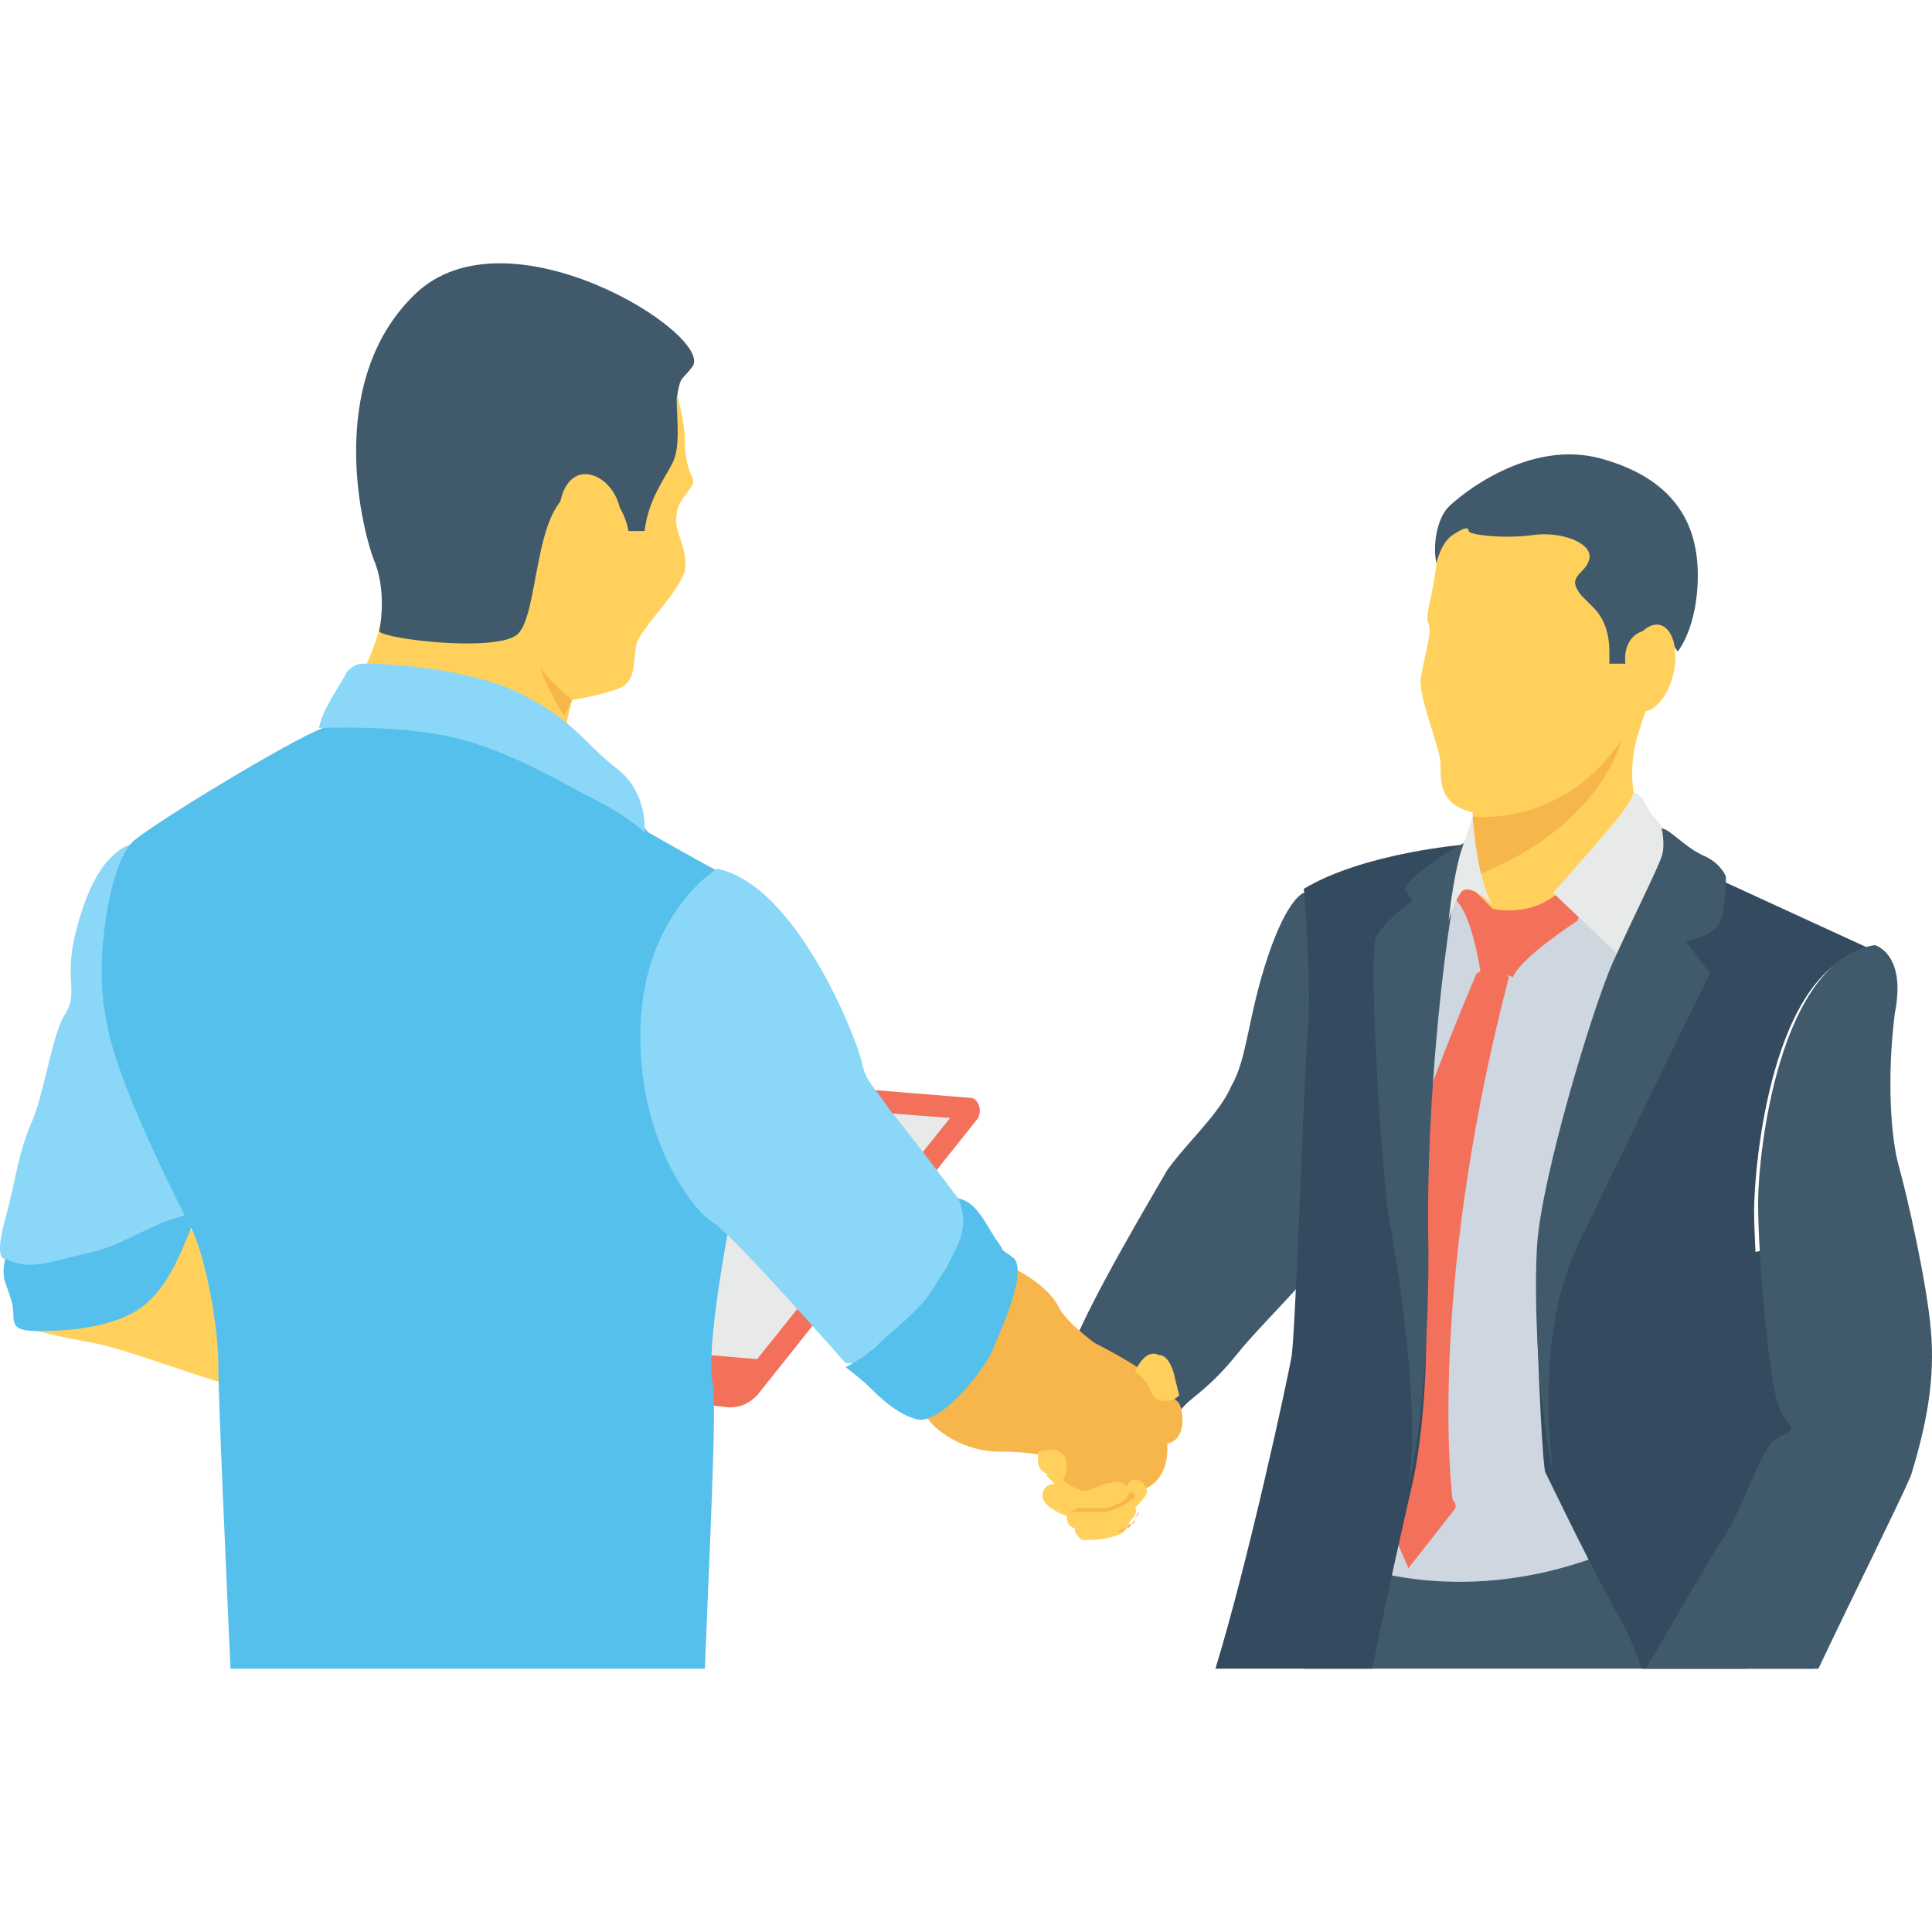 <?xml version="1.0" encoding="iso-8859-1"?>
<!-- Generator: Adobe Illustrator 19.0.0, SVG Export Plug-In . SVG Version: 6.00 Build 0)  -->
<svg version="1.1" id="Capa_1" xmlns="http://www.w3.org/2000/svg" xmlns:xlink="http://www.w3.org/1999/xlink" x="0px" y="0px"
	 viewBox="0 0 512.627 512.627" style="enable-background:new 0 0 512.627 512.627;" xml:space="preserve">
<path style="fill:#F3705A;" d="M259.556,296.631l-58.667,73.6c-2.133,2.133-4.267,3.2-7.467,3.2l-38.4-4.267l-1.067,1.067
	l24.533-85.333l78.933,6.4C259.556,291.297,260.622,294.497,259.556,296.631z"/>
<polygon style="fill:#E8EAE9;" points="252.089,296.631 200.889,360.631 163.556,357.431 182.756,291.297 "/>
<g>
	<path style="fill:#FFD15C;" d="M178.489,100.364c0,0,3.2,10.667,3.2,16c0,5.333,1.067,8.533,2.133,10.667
		c1.067,2.133-4.267,5.333-4.267,9.6c-1.067,4.267,3.2,8.533,2.133,14.933c-2.133,6.4-10.667,13.867-12.8,19.2
		c-1.067,5.333,0,9.6-4.267,11.733c-5.333,2.133-12.8,3.2-12.8,3.2s-3.2,10.667-3.2,23.467c0,12.8,0,11.733,0,11.733l-55.467-36.267
		c0,0,6.4-11.733,7.467-18.133C101.689,161.164,151.822,88.631,178.489,100.364z"/>
	<path style="fill:#FFD15C;" d="M5.689,352.097c0,0,7.467,2.133,19.2,4.267c11.733,2.133,38.4,13.867,54.4,14.933
		c16,1.067,18.133,1.067,18.133,1.067l-9.6-46.933c0,0-22.4,12.8-38.4,0s-18.133-12.8-18.133-12.8L5.689,352.097z"/>
</g>
<path style="fill:#8AD7F8;" d="M18.489,348.897l-13.867-9.6l-3.2-5.333c0,0-3.2,1.067,0-10.667s3.2-17.067,7.467-26.667
	c3.2-8.533,5.333-23.467,8.533-27.733c3.2-5.333,0-8.533,2.133-19.2c2.133-9.6,6.4-22.4,14.933-25.6s8.533-4.267,8.533-4.267
	l12.8,87.467c0,0-3.2,12.8-8.533,21.333C40.889,336.097,18.489,348.897,18.489,348.897z"/>
<g>
	<path style="fill:#55C0EB;" d="M49.422,322.231C49.422,322.231,48.356,322.231,49.422,322.231c-2.133,1.067-4.267,1.067-8.533,3.2
		c-7.467,3.2-9.6,5.333-19.2,7.467c-9.6,2.133-13.867,4.267-20.267,1.067c0,0-1.067,3.2,0,6.4c1.067,3.2,2.133,5.333,2.133,8.533
		c0,3.2,1.067,4.267,6.4,4.267c4.267,0,19.2,0,27.733-6.4c8.533-6.4,11.733-19.2,13.867-22.4"/>
	<path style="fill:#55C0EB;" d="M50.489,325.431c3.2,5.333,7.467,24.533,7.467,37.333c0,9.6,2.133,55.467,3.2,80h125.867
		c1.067-27.733,3.2-69.333,2.133-75.733c-2.133-8.533,4.267-41.6,4.267-41.6s3.2-90.667-2.133-93.867
		c-4.267-2.133-19.2-10.667-19.2-10.667l-10.667-11.733l-51.2-20.267c0,0-16,1.067-24.533,4.267s-43.733,24.533-50.133,29.867
		c-6.4,5.333-10.667,32-7.467,46.933C30.222,285.964,47.289,319.031,50.489,325.431z"/>
</g>
<path style="fill:#415A6B;" d="M463.289,442.764c0-2.133,0-4.267,0-4.267l-5.333-33.067l-101.333,2.133l-4.267,12.8
	c-3.2,7.467-5.333,14.933-6.4,22.4H463.289z"/>
<ellipse style="fill:#344A5E;" cx="468.622" cy="367.031" rx="20.267" ry="35.2"/>
<path style="fill:#FFD15C;" d="M407.822,134.497l-19.2,3.2c0,0-6.4,2.133-7.467,11.733c-1.067,9.6-3.2,13.867-2.133,16
	s-1.067,8.533-2.133,14.933c0,6.4,5.333,18.133,5.333,22.4c0,5.333,0,10.667,8.533,12.8v58.667l52.267-24.533
	c0,0-8.533-33.067-8.533-34.133c0-1.067-3.2-9.6,0-20.267c3.2-10.667,10.667-28.8,10.667-28.8S437.689,137.697,407.822,134.497z"/>
<path style="fill:#CED6E0;" d="M390.756,234.764l5.333,12.8l26.667-9.6l21.333,7.467l-8.533,162.133c0,0-35.2,21.333-77.867,7.467
	C361.956,337.164,357.689,237.964,390.756,234.764z"/>
<g>
	<path style="fill:#F3705A;" d="M385.422,401.164l-11.733,14.933l-6.4-14.933c0,0-2.133-67.2,5.333-92.8
		c8.533-25.6,19.2-50.133,19.2-50.133c4.267-2.133,6.4-2.133,8.533,1.067c-20.267,77.867-16,130.133-14.933,138.667
		C386.489,399.031,386.489,400.097,385.422,401.164z"/>
	<path style="fill:#F3705A;" d="M390.756,235.831l5.333,5.333c0,0,8.533,2.133,16-3.2c7.467-5.333,10.667-3.2,10.667-3.2l-4.267,9.6
		c0,0-14.933,9.6-17.067,14.933c0,0-4.267-2.133-8.533-1.067c0,0-2.133-14.933-6.4-19.2
		C386.489,239.031,386.489,234.764,390.756,235.831z"/>
</g>
<path style="fill:#415A6B;" d="M381.156,149.431c0,0,1.067-5.333,4.267-7.467c3.2-2.133,4.267-2.133,4.267-1.067
	c0,1.067,9.6,2.133,17.067,1.067c7.467-1.067,16,2.133,14.933,6.4s-6.4,4.267-2.133,9.6c1.067,1.067,2.133,2.133,3.2,3.2
	c3.2,3.2,4.267,7.467,4.267,11.733v3.2h4.267c0,0-1.067-6.4,4.267-8.533c5.333-2.133,9.6,5.333,9.6,5.333s5.333-6.4,5.333-20.267
	s-6.4-25.6-25.6-30.933c-19.2-5.333-37.333,9.6-40.533,12.8S380.089,145.164,381.156,149.431z"/>
<ellipse transform="matrix(0.222 -0.975 0.975 0.222 167.862 564.692)" style="fill:#FFD15C;" cx="437.713" cy="177.179" rx="11.733" ry="6.4"/>
<path style="fill:#F7B64C;" d="M430.222,196.364c-16,23.467-39.467,20.267-39.467,20.267v16
	C424.889,219.831,430.222,196.364,430.222,196.364z"/>
<path style="fill:#E8EAE9;" d="M433.422,210.231c0,0,0,2.133-6.4,9.6c-6.4,7.467-14.933,17.067-14.933,17.067l21.333,20.267
	l11.733-30.933c0,0-3.2-6.4-6.4-9.6C436.622,214.497,436.622,211.297,433.422,210.231z"/>
<path style="fill:#415A6B;" d="M358.756,247.564l-12.8-10.667c0,0-4.267,1.067-9.6,17.067c-5.333,16-5.333,26.667-9.6,34.133
	c-3.2,7.467-11.733,14.933-17.067,22.4c-4.267,7.467-20.267,34.133-25.6,48c-5.333,13.867-5.333,13.867-5.333,13.867l26.667,13.867
	c0,0,5.333-10.667,10.667-14.933c5.333-4.267,8.533-7.467,12.8-12.8c4.267-5.333,17.067-18.133,18.133-20.267
	C351.289,335.031,358.756,247.564,358.756,247.564z"/>
<path style="fill:#F7B64C;" d="M290.489,356.364c0,0,8.533,4.267,12.8,7.467c4.267,3.2,7.467,6.4,9.6,8.533
	c1.067,2.133,2.133,9.6-3.2,10.667c0,0,1.067,8.533-5.333,11.733c-6.4,3.2-17.067,4.267-17.067,4.267l-5.333-5.333l-2.133-6.4
	l-3.2-1.067c0,0-3.2-1.067-11.733-1.067c-8.533,0-17.067-5.333-19.2-9.6c-3.2-4.267-4.267-6.4-4.267-6.4l26.667-33.067
	c0,0,9.6,4.267,12.8,10.667C283.022,351.031,290.489,356.364,290.489,356.364z"/>
<path style="fill:#344A5E;" d="M342.756,359.564c-1.067,6.4-11.733,55.467-20.267,83.2h41.6
	c4.267-21.333,10.667-49.067,10.667-49.067s5.333-21.333,3.2-58.667c-2.133-37.333,2.133-88.533,5.333-98.133
	c3.2-9.6,5.333-12.8,5.333-12.8s-26.667,2.133-42.667,11.733c0,0,2.133,25.6,1.067,37.333
	C345.956,287.031,343.822,351.031,342.756,359.564z"/>
<path style="fill:#415A6B;" d="M389.689,223.031c0,0-12.8,6.4-17.067,12.8l2.133,3.2c0,0-7.467,5.333-9.6,9.6s1.067,56.533,3.2,73.6
	c3.2,17.067,8.533,53.333,5.333,71.467c0,0,5.333-18.133,5.333-61.867C377.956,287.031,385.422,229.431,389.689,223.031z"/>
<path style="fill:#E8EAE9;" d="M390.756,216.631c0,0,1.067,17.067,5.333,23.467c0,0-6.4-6.4-8.533-3.2
	c-2.133,3.2-3.2,7.467-3.2,7.467s1.067-10.667,3.2-18.133C389.689,219.831,390.756,216.631,390.756,216.631z"/>
<path style="fill:#344A5E;" d="M431.289,432.097c0,0,2.133,4.267,4.267,10.667h45.867c-4.267-30.933-10.667-65.067-11.733-70.4
	c-2.133-10.667-4.267-40.533-4.267-51.2s4.267-65.067,30.933-69.333l-39.467-18.133l-25.6,28.8l-23.467,89.6
	c0,0,1.067,32,2.133,38.4C413.156,396.897,421.689,415.031,431.289,432.097z"/>
<g>
	<path style="fill:#415A6B;" d="M440.889,219.831c0,0,1.067,4.267,0,7.467c-1.067,3.2-7.467,16-12.8,27.733
		c-5.333,11.733-19.2,57.6-20.267,75.733c-1.067,18.133,1.067,46.933,4.267,59.733c0,0-5.333-35.2,6.4-59.733
		c11.733-24.533,35.2-72.533,35.2-72.533l-6.4-8.533c0,0,8.533-1.067,9.6-6.4c1.067-4.267,1.067-10.667,1.067-10.667
		s-1.067-3.2-5.333-5.333C447.289,225.164,443.022,219.831,440.889,219.831z"/>
	<path style="fill:#415A6B;" d="M472.889,380.897c-1.067,0-1.067,1.067-2.133,1.067c-4.267,4.267-8.533,19.2-13.867,26.667
		c-4.267,6.4-14.933,25.6-20.267,34.133h45.867c9.6-20.267,21.333-43.733,24.533-51.2c4.267-13.867,6.4-25.6,5.333-38.4
		c-1.067-12.8-6.4-36.267-8.533-43.733s-3.2-23.467-1.067-40.533c3.2-16-5.333-18.133-5.333-18.133
		c-25.6,4.267-30.933,55.467-30.933,68.267l0,0c0,16,3.2,49.067,5.333,53.333C472.889,377.697,478.222,378.764,472.889,380.897z"/>
</g>
<g>
	<path style="fill:#FFD15C;" d="M301.156,363.831c0,0,3.2,2.133,4.267,5.333c1.067,3.2,5.333,3.2,7.467,1.067l-1.067-4.267
		c0,0-1.067-6.4-4.267-6.4C305.422,358.497,303.289,359.564,301.156,363.831z"/>
	<path style="fill:#FFD15C;" d="M275.556,385.164c0,0,4.267-1.067,5.333,0c2.133,1.067,2.133,2.133,2.133,4.267
		c0,2.133-1.067,3.2-1.067,3.2s1.067,1.067,3.2,2.133c2.133,1.067,3.2,1.067,5.333,0c2.133-1.067,6.4-2.133,7.467-1.067
		c2.133,1.067,1.067,1.067,1.067,1.067s0-2.133,2.133-2.133c2.133,0,3.2,2.133,3.2,3.2s-3.2,4.267-3.2,4.267s1.067,1.067-1.067,3.2
		c-2.133,3.2-1.067,3.2-4.267,4.267c-3.2,1.067-6.4,1.067-8.533,1.067c0,0-2.133-1.067-2.133-3.2c0,0-2.133,0-2.133-3.2
		c0,0-6.4-2.133-6.4-5.333c0-3.2,3.2-3.2,3.2-3.2l-2.133-2.133C278.756,390.497,274.489,391.564,275.556,385.164z"/>
</g>
<g>
	<path style="fill:#F7B64C;" d="M301.156,394.764C301.156,394.764,301.156,395.831,301.156,394.764c0,1.067,0,1.067,0,2.133
		c0,0,0,1.067-1.067,1.067c-1.067,1.067-3.2,2.133-6.4,3.2c-1.067,0-1.067,0-2.133,0c-1.067,0-1.067,0-2.133,0s-2.133,0-3.2,0
		c-2.133,0-3.2,0-3.2,0s1.067,0,3.2-1.067c1.067,0,2.133,0,3.2,0c1.067,0,1.067,0,2.133,0c1.067,0,1.067,0,2.133,0
		c1.067,0,2.133-1.067,3.2-1.067c1.067-1.067,2.133-1.067,2.133-2.133l1.067-1.067C301.156,396.897,301.156,395.831,301.156,394.764
		C301.156,395.831,301.156,394.764,301.156,394.764z"/>
	<path style="fill:#F7B64C;" d="M302.222,401.164L302.222,401.164c-1.067,1.067-1.067,2.133-1.067,2.133l-1.067,1.067
		c0,0-1.067,0-1.067,1.067c-1.067,0-2.133,1.067-3.2,1.067s-2.133,0-3.2,0c-1.067,0-2.133,0-3.2,0c-1.067,0-1.067,0-2.133,0h-1.067
		c0,0,0,0,1.067,0c0,0,1.067,0,2.133,0c1.067,0,2.133,0,3.2,0c1.067,0,2.133,0,3.2,0c1.067,0,2.133,0,3.2-1.067
		c0,0,1.067,0,1.067-1.067c0,0,1.067,0,1.067-1.067C301.156,402.231,302.222,402.231,302.222,401.164L302.222,401.164z"/>
</g>
<path style="fill:#8AD7F8;" d="M228.622,361.697c1.067-1.067,2.133-3.2,3.2-4.267c7.467-5.333,14.933-10.667,19.2-21.333
	c3.2-4.267,5.333-7.467,8.533-11.733c0-1.067-1.067-1.067-1.067-1.067c-2.133-2.133-4.267-5.333-4.267-5.333
	s-12.8-17.067-18.133-23.467c-4.267-6.4-6.4-7.467-7.467-12.8c-1.067-5.333-17.067-46.933-38.4-51.2c0,0-19.2,11.733-20.267,41.6
	c-1.067,29.867,13.867,49.067,19.2,52.267c5.333,3.2,35.2,37.333,35.2,37.333S226.489,361.697,228.622,361.697z"/>
<path style="fill:#55C0EB;" d="M254.222,317.964c0,0,2.133,4.267,1.067,8.533c0,3.2-6.4,13.867-9.6,18.133
	c-3.2,4.267-13.867,12.8-16,14.933c-3.2,2.133-5.333,3.2-5.333,3.2s4.267,3.2,6.4,5.333c2.133,2.133,7.467,7.467,12.8,8.533
	s14.933-9.6,19.2-17.067c3.2-7.467,9.6-21.333,6.4-25.6c-4.267-3.2-2.133-1.067-4.267-4.267
	C261.689,325.431,259.556,319.031,254.222,317.964z"/>
<path style="fill:#8AD7F8;" d="M84.622,193.164c0,0,23.467-1.067,38.4,3.2s26.667,11.733,35.2,16s12.8,8.533,12.8,8.533
	s1.067-10.667-7.467-17.067c-8.533-6.4-11.733-13.867-28.8-21.333c-13.867-5.333-30.933-6.4-38.4-6.4
	c-2.133,0-3.2,1.067-4.267,2.133C89.956,182.497,85.689,187.831,84.622,193.164z"/>
<path style="fill:#415A6B;" d="M183.822,97.164c-3.2,4.267-3.2,2.133-4.267,8.533c0,5.333,1.067,12.8-1.067,17.067
	c-2.133,4.267-6.4,9.6-7.467,18.133h-4.267c0,0-2.133-13.867-13.867-10.667c-11.733,3.2-9.6,34.133-16,38.4
	c-6.4,4.267-34.133,1.067-36.267-1.067c0,0,2.133-9.6-1.067-18.133c-3.2-7.467-13.867-48,10.667-71.467
	S189.156,88.631,183.822,97.164z"/>
<path style="fill:#FFD15C;" d="M159.289,149.431c-4.267,1.067-9.6-3.2-10.667-9.6c-1.067-6.4,1.067-12.8,5.333-13.867
	c4.267-1.067,9.6,3.2,10.667,9.6C165.689,141.964,163.556,148.364,159.289,149.431z"/>
<path style="fill:#F7B64C;" d="M151.822,185.697c0,0-5.333-4.267-8.533-8.533c0,0,2.133,6.4,6.4,12.8
	C150.756,187.831,151.822,185.697,151.822,185.697L151.822,185.697z"/>
<g>
</g>
<g>
</g>
<g>
</g>
<g>
</g>
<g>
</g>
<g>
</g>
<g>
</g>
<g>
</g>
<g>
</g>
<g>
</g>
<g>
</g>
<g>
</g>
<g>
</g>
<g>
</g>
<g>
</g>
</svg>
